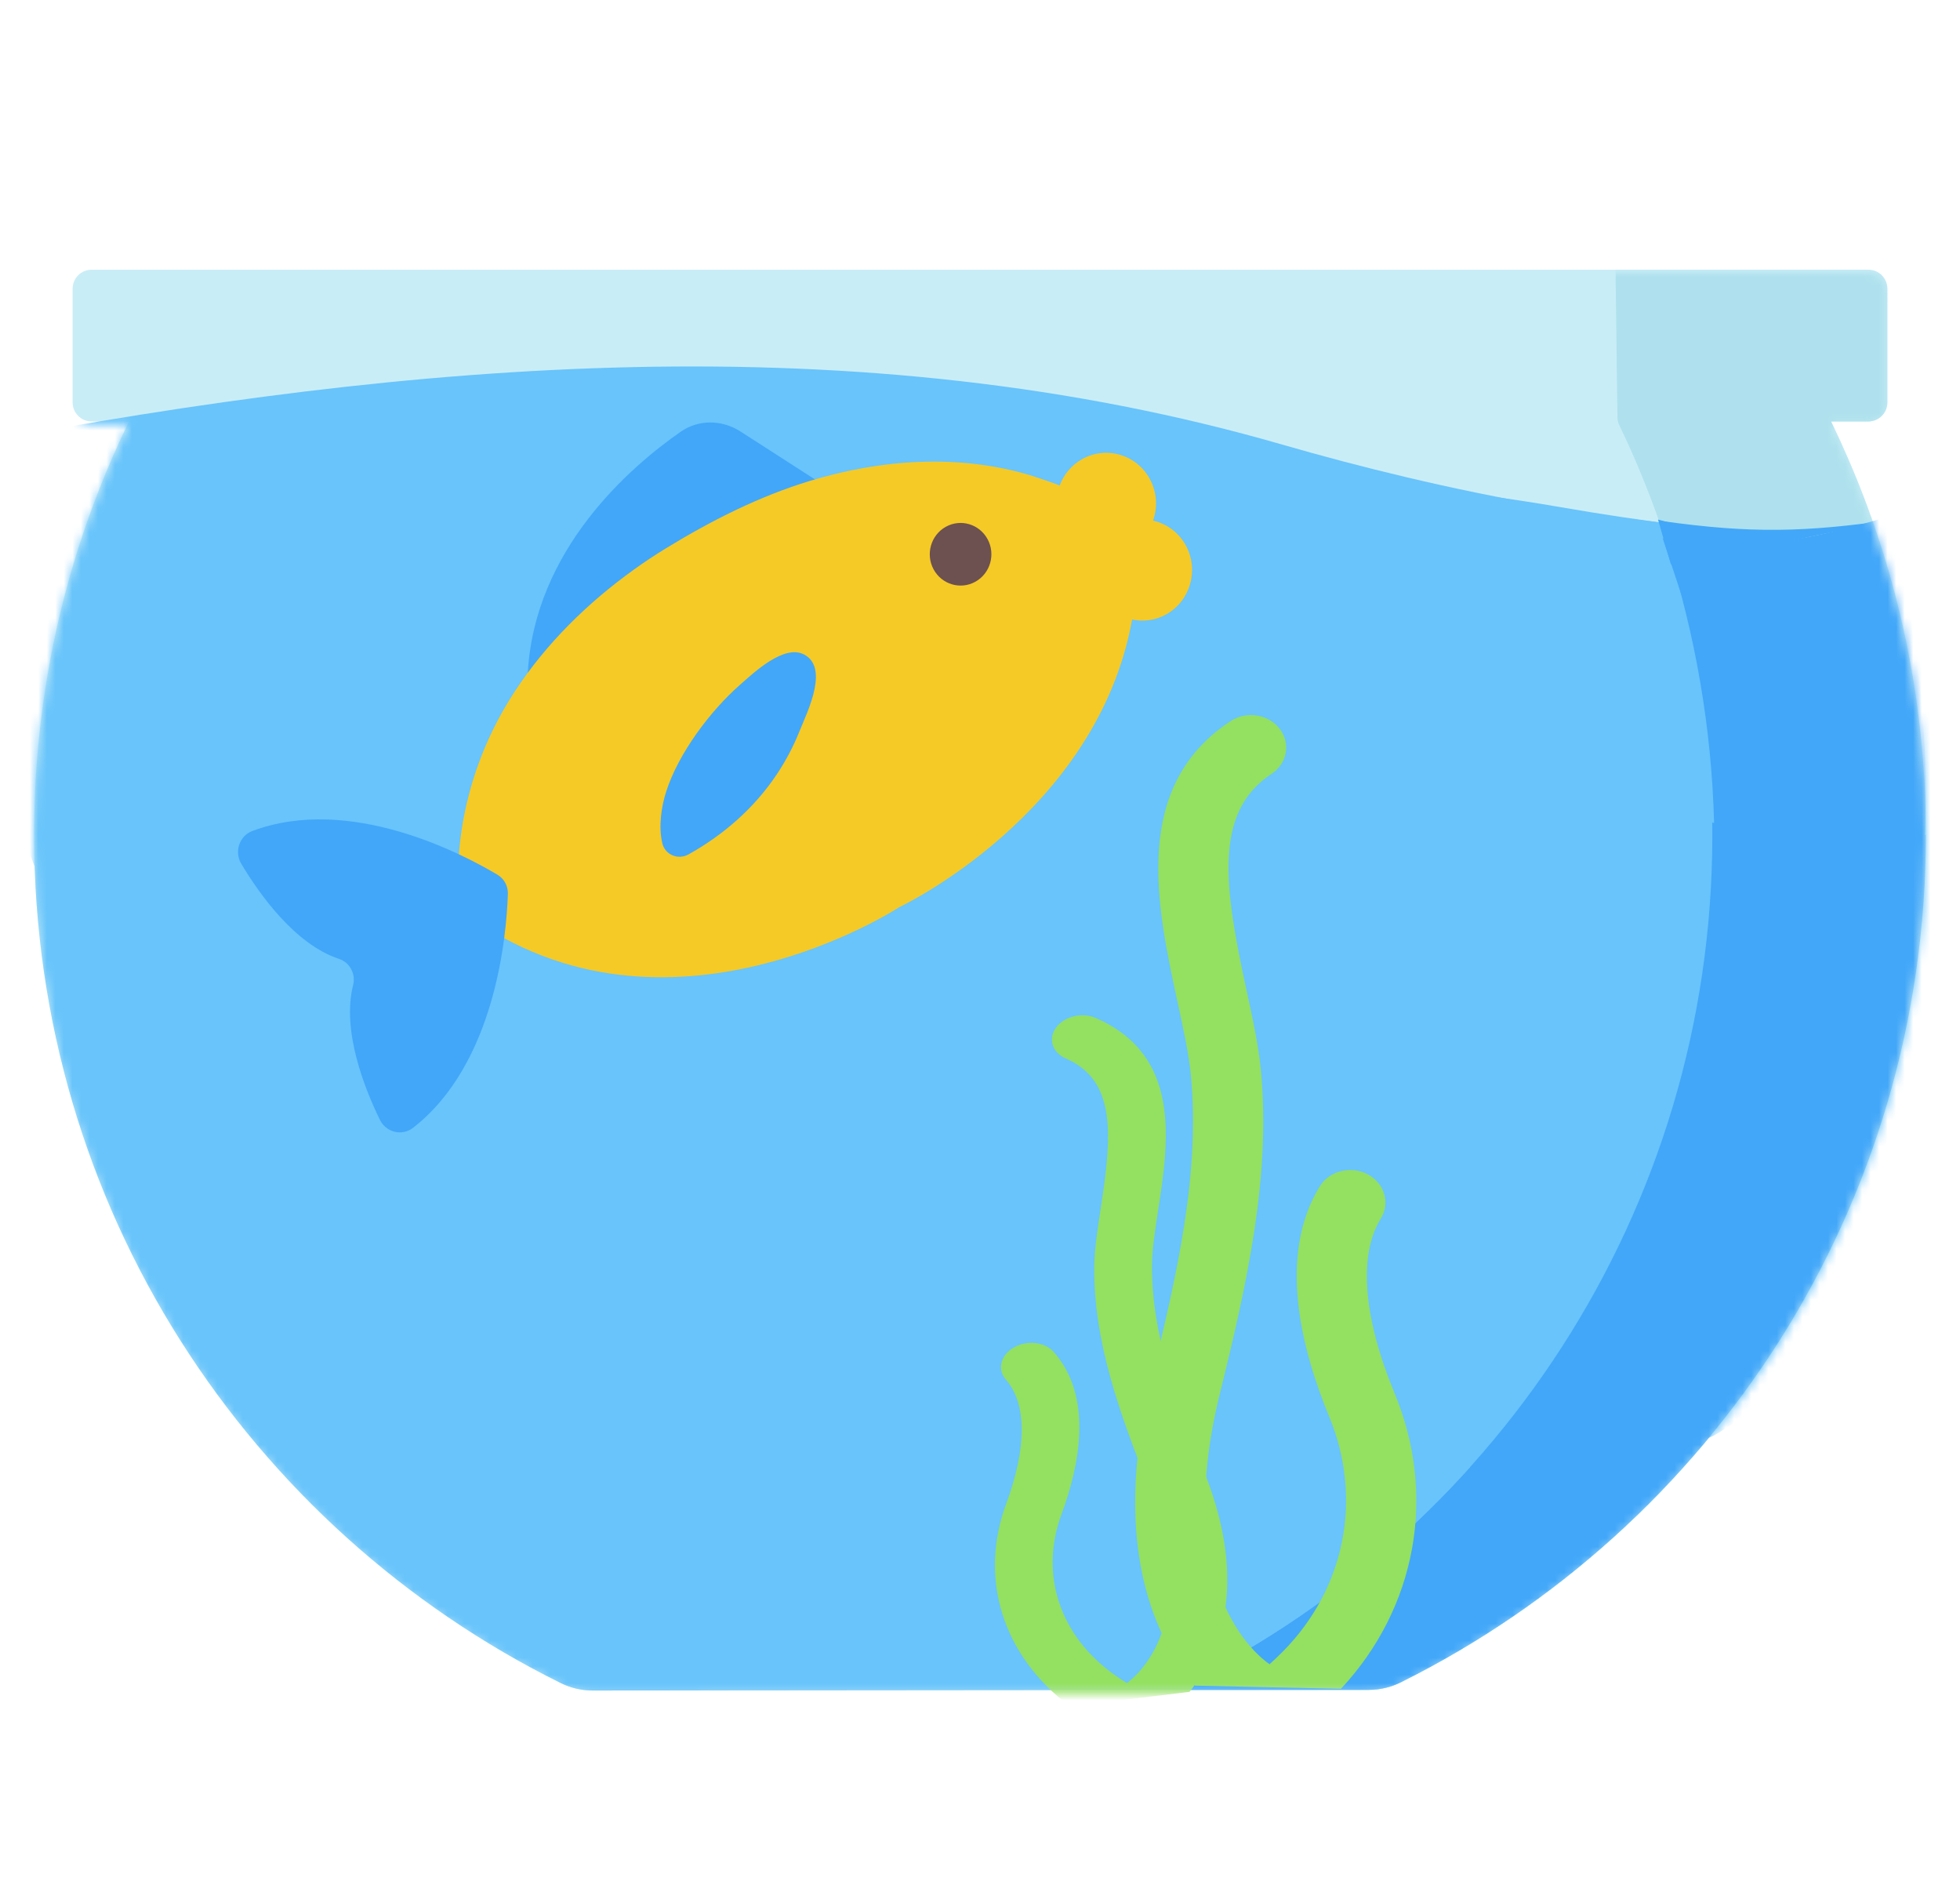 <svg width="230" height="222" viewBox="0 0 230 222" fill="none" xmlns="http://www.w3.org/2000/svg">
<g filter="url(#filter0_d)">
<path d="M214.871 45.451H219.245C220.479 45.451 221.479 44.451 221.479 43.217V29.878C221.479 28.645 220.479 27.645 219.245 27.645H10.754C9.521 27.645 8.521 28.645 8.521 29.878V43.217C8.521 44.451 9.521 45.451 10.754 45.451H15.138C8.003 60.109 4 76.554 4 93.952C4 137.585 29.175 175.337 65.791 193.476C66.953 194.051 68.228 194.358 69.524 194.357L160.653 194.276C161.949 194.275 163.224 193.966 164.384 193.389C200.905 175.217 226 137.515 226 93.952C226 76.561 222 60.104 214.871 45.451Z" fill="#C9EDF7"/>
<mask id="mask0" mask-type="alpha" maskUnits="userSpaceOnUse" x="4" y="28" width="222" height="167">
<path d="M214.871 45.806H219.245C220.479 45.806 221.479 44.806 221.479 43.572V30.233C221.479 29 220.479 28 219.245 28H10.754C9.521 28 8.521 29 8.521 30.233V43.572C8.521 44.806 9.521 45.806 10.754 45.806H15.138C8.003 60.464 4 76.909 4 94.308C4 137.94 29.175 175.692 65.791 193.832C66.953 194.407 68.228 194.713 69.524 194.712L160.653 194.631C161.949 194.63 163.224 194.322 164.384 193.745C200.905 175.572 226 137.87 226 94.308C226 76.917 222 60.459 214.871 45.806Z" fill="#C9EDF7"/>
</mask>
<g mask="url(#mask0)">
<path d="M225.998 93.954C225.998 137.516 200.908 175.216 164.382 193.388C163.225 193.968 161.947 194.276 160.652 194.276L69.523 194.357C68.227 194.357 66.954 194.053 65.793 193.477C29.173 175.337 4.002 137.587 4.002 93.954C4.002 90.354 4.172 86.799 4.511 83.288C55.322 73.715 107.602 69.074 157.596 83.524C175.182 88.603 200.679 94.285 225.998 93.954Z" fill="#68C4FB"/>
<path d="M218.996 58.631C218.996 102.192 193.905 139.893 157.379 158.064C156.223 158.645 154.945 158.953 153.65 158.953L62.52 159.034C61.225 159.034 59.952 158.73 58.791 158.154C22.171 140.013 -3 102.264 -3 58.631C-3 55.031 -2.83 51.475 -2.491 47.965C48.32 38.392 100.6 33.751 150.594 48.201C168.18 53.28 193.677 58.962 218.996 58.631Z" fill="#68C4FB"/>
<path d="M225.998 93.954C225.998 137.513 200.906 175.215 164.388 193.389C163.226 193.968 161.947 194.276 160.65 194.276H137.5C175.008 176.463 200.939 138.235 200.939 93.954C200.939 76.73 197.018 60.425 190.015 45.881C189.879 45.598 189.805 45.291 189.801 44.977L189.578 27.643H219.244C220.477 27.643 221.477 28.643 221.477 29.877V43.219C221.477 44.453 220.477 45.453 219.244 45.453H214.87C222 60.104 225.998 76.56 225.998 93.954Z" fill="#AEE1ED"/>
<path d="M252.312 58.432C257.058 101.734 236.224 141.943 201.895 163.986C200.808 164.689 199.572 165.135 198.284 165.276L107.706 175.283C106.419 175.424 105.12 175.261 103.903 174.815C65.525 160.772 36.391 125.989 31.638 82.616C31.246 79.037 31.027 75.484 30.982 71.957C80.448 56.907 131.911 46.598 183.182 55.516C201.216 58.648 227.181 61.519 252.312 58.432Z" fill="#68C4FB"/>
<path d="M225.998 93.954C225.998 137.511 200.908 175.216 164.386 193.387C163.224 193.968 161.947 194.276 160.647 194.276H137.5C175.008 176.462 200.938 138.234 200.938 93.954C200.938 93.476 200.934 92.998 200.925 92.525C209.104 93.507 217.56 94.066 225.998 93.954Z" fill="#42A7F9"/>
<path d="M220.849 56.96C233.025 99.914 219.425 143.941 189.368 171.82C188.412 172.71 187.269 173.362 186.019 173.717L163.749 180.029C194.856 152.233 209.117 107.462 196.739 63.794C196.606 63.322 196.468 62.852 196.327 62.388C204.471 61.126 212.762 59.371 220.849 56.96Z" fill="#42A7F9"/>
<path d="M221.543 57.41C233.719 100.364 220.12 144.391 190.062 172.271C189.107 173.16 187.964 173.812 186.713 174.167L164.443 180.479C195.55 152.683 209.812 107.912 197.434 64.244C197.3 63.773 197.162 63.302 197.021 62.838C205.165 61.577 213.456 59.821 221.543 57.41Z" fill="#42A7F9"/>
<path d="M163.66 159.501C159.963 150.568 159.386 143.277 162.038 138.969C163.162 137.149 162.467 134.828 160.491 133.784C158.516 132.741 156.002 133.373 154.878 135.193C149.888 143.285 152.714 154.341 155.969 162.195C159.948 171.798 157.868 182.373 150.537 189.784C149.902 190.423 149.357 190.928 148.976 191.269C147.451 190.22 137.575 182.42 143.088 159.759C146.438 146.212 149.121 133.988 147.963 121.59C147.688 118.7 146.997 115.502 146.261 112.12C143.665 100.136 142.354 91.308 149.208 86.801C151.059 85.586 151.486 83.214 150.157 81.501C148.834 79.789 146.261 79.391 144.415 80.606C132.705 88.302 135.743 102.318 138.185 113.584C138.871 116.752 139.523 119.747 139.753 122.215C140.815 133.521 138.25 145.129 135.051 158.056C130.283 177.653 135.766 188.537 140.229 193.782L147.026 193.931L147.372 193.939L157.359 194.155C166.205 184.66 168.624 171.482 163.66 159.501Z" fill="#94E061"/>
<path d="M118.081 172.425C120.515 165.845 120.5 160.681 118.039 157.88C116.996 156.697 117.41 155.01 118.96 154.112C120.51 153.214 122.613 153.446 123.655 154.629C128.287 159.888 126.71 167.885 124.566 173.669C121.946 180.742 124.358 187.989 130.863 192.574C131.427 192.97 131.907 193.278 132.242 193.485C133.422 192.622 140.996 186.318 134.963 170.878C131.311 161.653 128.294 153.3 128.415 144.502C128.447 142.451 128.8 140.149 129.177 137.714C130.504 129.086 130.988 122.781 125.069 120.193C123.47 119.496 122.961 117.867 123.936 116.554C124.907 115.241 126.989 114.745 128.583 115.443C138.697 119.861 137.143 129.952 135.895 138.063C135.544 140.344 135.21 142.5 135.186 144.252C135.072 152.275 137.95 160.206 141.436 169.009C146.654 182.361 142.888 190.459 139.58 194.514L134.018 195.19L133.735 195.224L125.563 196.215C117.678 190.294 114.814 181.25 118.081 172.425Z" fill="#94E061"/>
<path d="M92.046 58.074L79.584 65.071C79.584 65.071 79.584 65.071 61.934 74.941C62.744 60.455 73.964 50.776 79.868 46.663C81.939 45.214 84.681 45.207 86.909 46.639L95.637 52.253L92.046 58.074Z" fill="#42A7F9"/>
<path d="M53.798 101.518C53.299 92.833 55.698 84.327 60.428 77.101C64.105 71.485 68.977 66.719 74.383 62.835C75.611 61.953 76.869 61.115 78.157 60.328C83.465 57.086 89.056 54.248 95.02 52.433C103.404 49.882 112.466 49.233 120.933 51.775C121.225 51.863 124.37 52.908 124.343 52.983C124.816 51.702 125.72 50.578 126.992 49.867C129.821 48.285 133.376 49.333 134.932 52.208C135.775 53.764 135.853 55.535 135.304 57.085C136.886 57.443 138.317 58.458 139.16 60.015C140.716 62.889 139.685 66.502 136.856 68.084C135.584 68.795 134.166 68.97 132.848 68.691C128.734 91.529 105.529 102.439 105.529 102.439C105.529 102.439 78.166 120.373 54.751 103.278C54.19 102.869 53.838 102.219 53.798 101.518Z" fill="#F5CA26"/>
<path d="M95.6 76.776C95.232 78.677 94.252 80.703 93.83 81.766C93.115 83.568 92.204 85.288 91.13 86.894C88.491 90.835 84.881 93.977 80.787 96.255C79.589 96.922 78.048 96.311 77.725 94.962C77.248 92.969 77.618 90.616 78.172 88.887C79.618 84.371 83.354 79.412 86.806 76.377C88.464 74.919 91.977 71.579 94.336 72.785C95.771 73.519 95.924 75.099 95.6 76.776Z" fill="#42A7F9"/>
<path d="M59.598 100.886C59.444 105.657 58.175 120.799 48.459 128.339C47.175 129.335 45.302 128.865 44.582 127.395C42.797 123.747 40.078 116.946 41.441 111.566C41.769 110.274 41.035 108.92 39.786 108.51C34.585 106.801 30.386 100.827 28.309 97.343C27.472 95.938 28.084 94.079 29.599 93.509C41.066 89.204 54.332 96.218 58.381 98.638C59.163 99.105 59.628 99.965 59.598 100.886Z" fill="#42A7F9"/>
<path d="M114.464 64.252C116.213 63.274 116.851 61.04 115.889 59.263C114.926 57.485 112.728 56.837 110.978 57.815C109.229 58.794 108.592 61.027 109.554 62.805C110.517 64.583 112.715 65.231 114.464 64.252Z" fill="#6D5050"/>
<path d="M197.435 66.167L195.115 59.167C206.511 61.347 213.277 61.093 224.115 59.167L197.435 66.167Z" fill="#42A7F9"/>
<path d="M196.066 62.194L194.562 56.959C204.886 59.859 211.157 60.484 221.341 60.409L196.066 62.194Z" fill="#42A7F9"/>
<path d="M197.184 62.12L195 57.131C205.617 58.637 211.916 58.425 222 57L197.184 62.12Z" fill="#42A7F9"/>
<path d="M200.79 65.023L197.783 60.482C208.501 60.147 214.67 58.858 224.361 55.727L200.79 65.023Z" fill="#42A7F9"/>
</g>
</g>
<defs>
<filter id="filter0_d" x="0" y="0" width="230" height="230" filterUnits="userSpaceOnUse" color-interpolation-filters="sRGB">
<feFlood flood-opacity="0" result="BackgroundImageFix"/>
<feColorMatrix in="SourceAlpha" type="matrix" values="0 0 0 0 0 0 0 0 0 0 0 0 0 0 0 0 0 0 127 0"/>
<feOffset dy="4"/>
<feGaussianBlur stdDeviation="2"/>
<feColorMatrix type="matrix" values="0 0 0 0 0 0 0 0 0 0 0 0 0 0 0 0 0 0 0.25 0"/>
<feBlend mode="normal" in2="BackgroundImageFix" result="effect1_dropShadow"/>
<feBlend mode="normal" in="SourceGraphic" in2="effect1_dropShadow" result="shape"/>
</filter>
</defs>
</svg>
